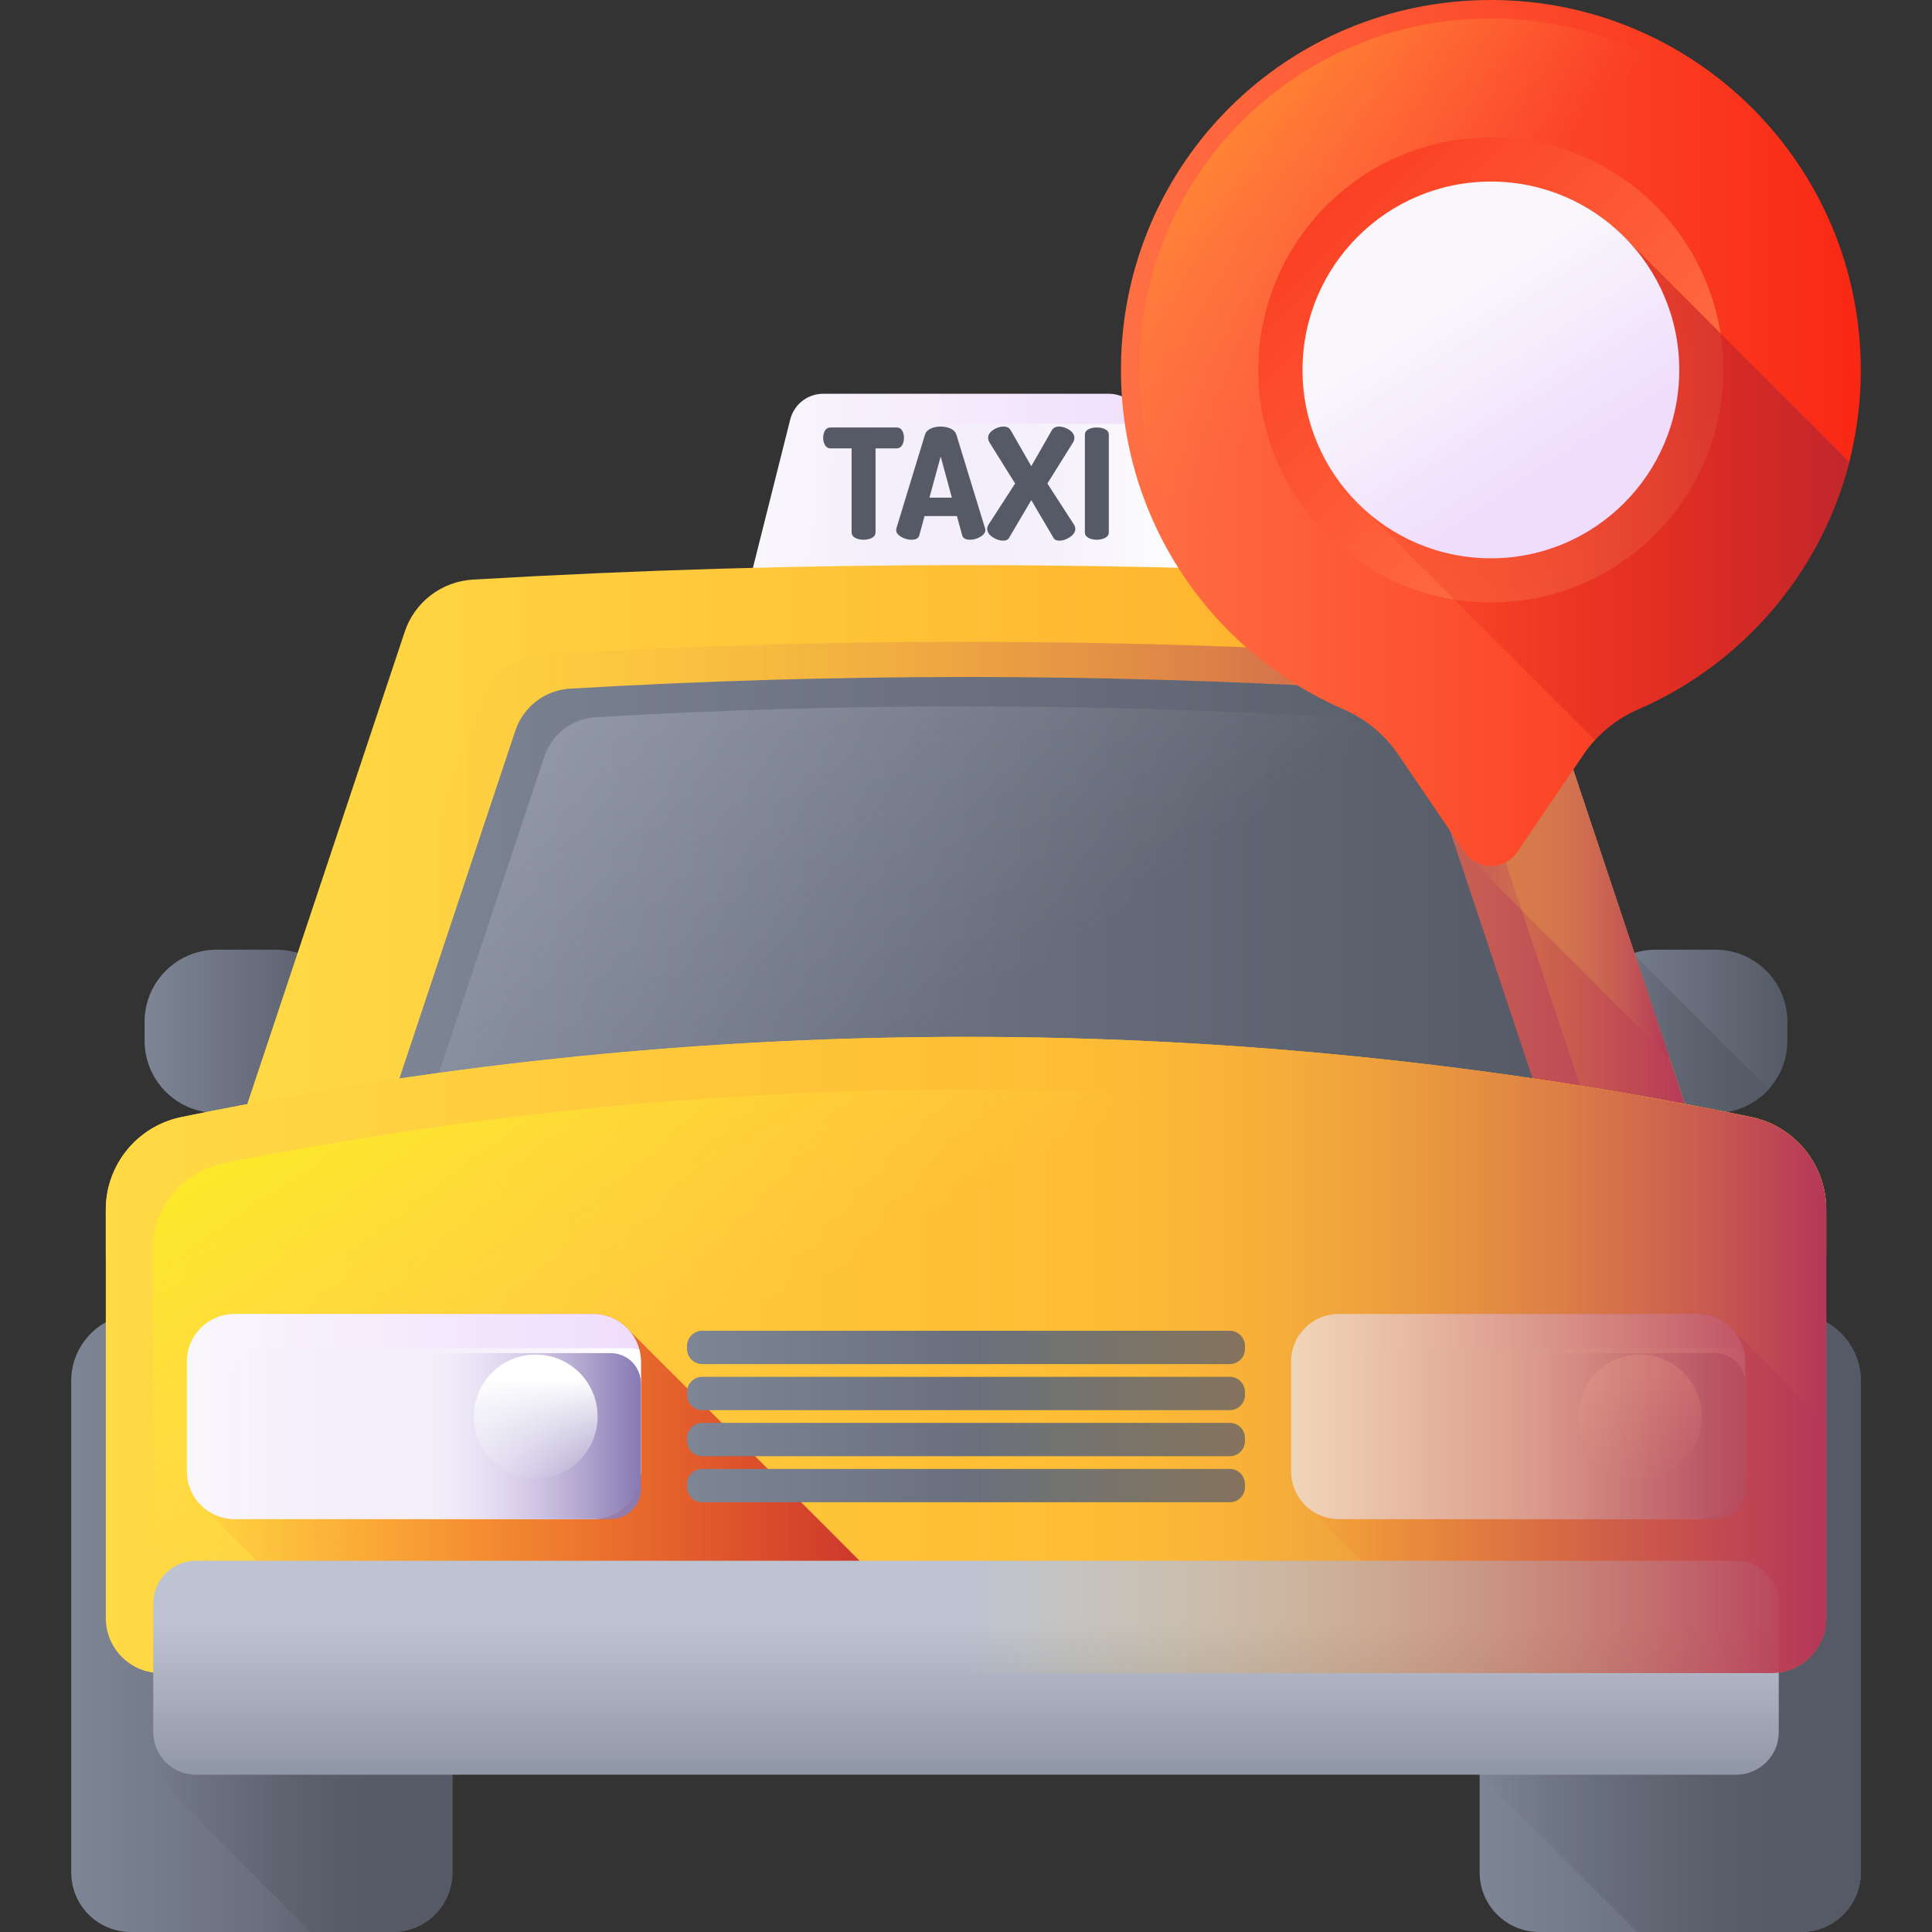 <svg width="38" height="38" viewBox="0 0 38 38" fill="none" xmlns="http://www.w3.org/2000/svg">
<rect x="0" y="0" width="38" height="38" fill="#333333" stroke="none"/>
<g id="Frame" clip-path="url(#clip0_3133_1418)">
<g id="Group">
<path id="Vector" d="M5.433 21.889H4.262C3.479 21.889 2.844 21.253 2.844 20.47V20.098C2.844 19.314 3.479 18.679 4.262 18.679H5.433C6.217 18.679 6.852 19.314 6.852 20.098V20.47C6.852 21.253 6.217 21.889 5.433 21.889Z" fill="url(#paint0_linear_3133_1418)"/>
<path id="Vector_2" d="M33.738 21.889H32.567C31.783 21.889 31.148 21.253 31.148 20.47V20.098C31.148 19.314 31.783 18.679 32.567 18.679H33.738C34.521 18.679 35.156 19.314 35.156 20.098V20.47C35.156 21.253 34.521 21.889 33.738 21.889Z" fill="url(#paint1_linear_3133_1418)"/>
<path id="Vector_3" d="M33.738 21.889C34.154 21.889 34.527 21.708 34.787 21.423L32.117 18.753C31.554 18.941 31.148 19.471 31.148 20.098V20.47C31.148 21.253 31.783 21.889 32.567 21.889H33.738Z" fill="url(#paint2_linear_3133_1418)"/>
<path id="Vector_4" d="M23.408 12.031H14.592L15.543 8.25C15.579 8.106 15.663 7.978 15.78 7.886C15.898 7.794 16.042 7.745 16.191 7.745H21.809C22.115 7.745 22.383 7.953 22.457 8.25L23.408 12.031Z" fill="url(#paint3_linear_3133_1418)"/>
<path id="Vector_5" d="M23.408 12.031L22.479 8.338H17.054C16.905 8.338 16.761 8.387 16.643 8.479C16.526 8.57 16.442 8.699 16.406 8.843L15.604 12.031H23.408Z" fill="url(#paint4_linear_3133_1418)"/>
<path id="Vector_6" d="M28.701 11.4C22.239 11.02 15.761 11.02 9.299 11.4C8.999 11.418 8.711 11.525 8.472 11.708C8.233 11.891 8.055 12.141 7.96 12.427L4.677 22.275H33.323L30.04 12.427C29.945 12.141 29.767 11.891 29.528 11.708C29.289 11.525 29.001 11.418 28.701 11.4Z" fill="url(#paint5_linear_3133_1418)"/>
<path id="Vector_7" d="M27.389 12.871C21.801 12.542 16.199 12.542 10.611 12.871C10.351 12.886 10.102 12.979 9.896 13.137C9.689 13.295 9.535 13.511 9.453 13.758L6.614 22.275H31.386L28.547 13.758C28.465 13.511 28.311 13.295 28.104 13.137C27.898 12.979 27.649 12.886 27.389 12.871Z" fill="url(#paint6_linear_3133_1418)"/>
<path id="Vector_8" d="M19 22.274H33.323L30.04 12.426C29.96 12.185 29.819 11.969 29.632 11.796L16.323 22.274H19Z" fill="url(#paint7_linear_3133_1418)"/>
<path id="Vector_9" d="M26.788 13.545C21.6 13.239 16.4 13.239 11.212 13.545C10.971 13.559 10.74 13.645 10.549 13.792C10.357 13.939 10.214 14.14 10.137 14.369L7.502 22.274H30.498L27.863 14.369C27.786 14.14 27.643 13.939 27.451 13.792C27.26 13.645 27.029 13.559 26.788 13.545Z" fill="url(#paint8_linear_3133_1418)"/>
<path id="Vector_10" d="M26.286 14.107C21.433 13.822 16.567 13.822 11.714 14.107C11.489 14.12 11.272 14.201 11.093 14.338C10.914 14.476 10.78 14.664 10.708 14.878L8.243 22.275H29.757L27.292 14.878C27.22 14.664 27.086 14.476 26.907 14.338C26.728 14.201 26.511 14.12 26.286 14.107Z" fill="url(#paint9_linear_3133_1418)"/>
<path id="Vector_11" d="M7.725 38H2.572C1.925 38 1.401 37.476 1.401 36.829V27.159C1.401 26.432 1.99 25.843 2.717 25.843H7.581C8.308 25.843 8.897 26.432 8.897 27.159V36.829C8.897 37.476 8.372 38 7.725 38Z" fill="url(#paint10_linear_3133_1418)"/>
<path id="Vector_12" d="M3.014 25.843V34.067C3.014 34.334 3.067 34.597 3.169 34.844C3.271 35.09 3.42 35.313 3.609 35.501L6.112 38H7.725C8.372 38 8.897 37.476 8.897 36.829V27.159C8.897 26.432 8.307 25.843 7.581 25.843H3.014Z" fill="url(#paint11_linear_3133_1418)"/>
<path id="Vector_13" d="M5.149 38H7.726C8.372 38 8.897 37.476 8.897 36.829V27.159C8.897 26.432 8.308 25.843 7.581 25.843H5.149L5.149 38Z" fill="url(#paint12_linear_3133_1418)"/>
<path id="Vector_14" d="M35.428 38H30.274C29.628 38 29.103 37.476 29.103 36.829V27.159C29.103 26.432 29.692 25.843 30.419 25.843H35.283C36.01 25.843 36.599 26.432 36.599 27.159V36.829C36.599 37.476 36.075 38 35.428 38Z" fill="url(#paint13_linear_3133_1418)"/>
<path id="Vector_15" d="M30.419 25.843C29.692 25.843 29.103 26.432 29.103 27.159V34.908L29.107 34.906L32.201 38H35.428C36.075 38 36.599 37.476 36.599 36.829V27.159C36.599 26.432 36.01 25.843 35.283 25.843H30.419Z" fill="url(#paint14_linear_3133_1418)"/>
<path id="Vector_16" d="M32.851 38H35.428C36.075 38 36.599 37.476 36.599 36.829V27.159C36.599 26.432 36.01 25.843 35.283 25.843H32.851V38H32.851Z" fill="url(#paint15_linear_3133_1418)"/>
<path id="Vector_17" d="M34.837 32.908H3.163C2.566 32.908 2.081 32.424 2.081 31.826V23.792C2.081 22.909 2.703 22.148 3.568 21.972L3.802 21.925C13.912 19.869 24.334 19.884 34.437 21.969C35.3 22.147 35.919 22.907 35.919 23.788V31.826C35.919 32.424 35.434 32.908 34.837 32.908Z" fill="url(#paint16_linear_3133_1418)"/>
<path id="Vector_18" d="M35.919 24.705V23.787C35.919 22.907 35.3 22.147 34.437 21.969C24.334 19.884 13.912 19.869 3.802 21.924L3.568 21.972C2.703 22.148 2.081 22.909 2.081 23.792V24.705H35.919Z" fill="url(#paint17_linear_3133_1418)"/>
<path id="Vector_19" d="M33.963 32.908H4.037C3.472 32.908 3.014 32.464 3.014 31.915V24.546C3.014 23.736 3.602 23.038 4.419 22.877L4.64 22.833C14.198 20.947 24.033 20.961 33.586 22.874C34.401 23.037 34.986 23.734 34.986 24.542V31.915C34.986 32.464 34.528 32.908 33.963 32.908Z" fill="url(#paint18_linear_3133_1418)"/>
<path id="Vector_20" d="M18.532 32.706V33.744H8.096L4.011 29.659C3.906 29.571 3.821 29.461 3.763 29.336C3.705 29.212 3.675 29.076 3.675 28.939V26.782C3.675 26.263 4.096 25.843 4.615 25.843H11.667C11.957 25.843 12.215 25.973 12.387 26.179C12.429 26.214 18.195 31.987 18.195 31.987C18.4 32.16 18.532 32.418 18.532 32.706Z" fill="url(#paint19_linear_3133_1418)"/>
<path id="Vector_21" d="M35.919 31.826V27.989C34.919 26.989 34.121 26.192 34.105 26.179C34.017 26.074 33.907 25.989 33.783 25.931C33.659 25.873 33.523 25.843 33.386 25.843H26.334C25.815 25.843 25.394 26.263 25.394 26.782V28.939C25.394 29.076 25.424 29.212 25.482 29.336C25.54 29.461 25.625 29.571 25.73 29.659L28.979 32.908H34.837C35.434 32.908 35.919 32.424 35.919 31.826Z" fill="url(#paint20_linear_3133_1418)"/>
<path id="Vector_22" d="M11.667 29.879H4.614C4.095 29.879 3.675 29.458 3.675 28.94V26.782C3.675 26.263 4.095 25.843 4.614 25.843H11.667C12.186 25.843 12.606 26.263 12.606 26.782V28.94C12.606 29.458 12.186 29.879 11.667 29.879Z" fill="url(#paint21_linear_3133_1418)"/>
<path id="Vector_23" d="M5.288 26.517C4.769 26.517 4.349 26.937 4.349 27.456V29.613C4.349 29.695 4.36 29.773 4.379 29.848C4.455 29.867 4.533 29.879 4.614 29.879H11.667C12.186 29.879 12.606 29.458 12.606 28.94V26.782C12.606 26.701 12.595 26.622 12.575 26.547C12.499 26.527 12.42 26.517 12.341 26.517H5.288Z" fill="url(#paint22_linear_3133_1418)"/>
<path id="Vector_24" d="M12.012 29.879H8.783C8.625 29.879 8.474 29.816 8.363 29.705C8.251 29.593 8.189 29.442 8.189 29.285V27.208C8.189 27.051 8.251 26.9 8.363 26.788C8.474 26.677 8.625 26.614 8.783 26.614H12.012C12.17 26.614 12.321 26.677 12.432 26.788C12.543 26.9 12.606 27.051 12.606 27.208V29.285C12.606 29.442 12.543 29.593 12.432 29.705C12.321 29.816 12.17 29.879 12.012 29.879Z" fill="url(#paint23_linear_3133_1418)"/>
<path id="Vector_25" d="M10.536 29.078C11.209 29.078 11.754 28.533 11.754 27.861C11.754 27.188 11.209 26.643 10.536 26.643C9.864 26.643 9.319 27.188 9.319 27.861C9.319 28.533 9.864 29.078 10.536 29.078Z" fill="url(#paint24_linear_3133_1418)"/>
<path id="Vector_26" d="M33.386 29.879H26.333C25.814 29.879 25.394 29.458 25.394 28.94V26.782C25.394 26.263 25.814 25.843 26.333 25.843H33.386C33.904 25.843 34.325 26.263 34.325 26.782V28.94C34.325 29.458 33.904 29.879 33.386 29.879Z" fill="url(#paint25_linear_3133_1418)"/>
<path id="Vector_27" d="M27.006 26.517C26.488 26.517 26.067 26.937 26.067 27.456V29.613C26.067 29.695 26.079 29.773 26.098 29.848C26.173 29.867 26.252 29.879 26.333 29.879H33.386C33.904 29.879 34.325 29.458 34.325 28.94V26.782C34.325 26.701 34.313 26.622 34.294 26.547C34.218 26.527 34.139 26.517 34.059 26.517H27.006Z" fill="url(#paint26_linear_3133_1418)"/>
<path id="Vector_28" d="M33.731 29.879H30.501C30.344 29.879 30.193 29.816 30.081 29.705C29.97 29.593 29.907 29.442 29.907 29.285V27.208C29.907 27.051 29.97 26.9 30.081 26.788C30.193 26.677 30.344 26.614 30.501 26.614H33.731C33.889 26.614 34.04 26.677 34.151 26.788C34.262 26.9 34.325 27.051 34.325 27.208V29.285C34.325 29.442 34.262 29.593 34.151 29.705C34.04 29.816 33.889 29.879 33.731 29.879Z" fill="url(#paint27_linear_3133_1418)"/>
<path id="Vector_29" d="M32.255 29.078C32.928 29.078 33.473 28.533 33.473 27.861C33.473 27.188 32.928 26.643 32.255 26.643C31.583 26.643 31.038 27.188 31.038 27.861C31.038 28.533 31.583 29.078 32.255 29.078Z" fill="url(#paint28_linear_3133_1418)"/>
<path id="Vector_30" d="M34.149 34.906H3.851C3.389 34.906 3.014 34.531 3.014 34.069V31.535C3.014 31.073 3.389 30.698 3.851 30.698H34.149C34.611 30.698 34.986 31.073 34.986 31.535V34.069C34.986 34.531 34.611 34.906 34.149 34.906Z" fill="url(#paint29_linear_3133_1418)"/>
<path id="Vector_31" d="M13.812 28.892H24.189C24.228 28.892 24.267 28.899 24.303 28.914C24.339 28.929 24.372 28.951 24.399 28.979C24.427 29.007 24.449 29.039 24.464 29.076C24.479 29.112 24.487 29.151 24.487 29.19V29.249C24.487 29.288 24.479 29.327 24.464 29.363C24.449 29.4 24.427 29.433 24.399 29.46C24.372 29.488 24.339 29.51 24.303 29.525C24.267 29.54 24.228 29.547 24.189 29.547H13.812C13.772 29.547 13.734 29.54 13.697 29.525C13.661 29.51 13.628 29.488 13.601 29.46C13.573 29.433 13.551 29.4 13.536 29.363C13.521 29.327 13.513 29.288 13.513 29.249V29.19C13.513 29.151 13.521 29.112 13.536 29.076C13.551 29.039 13.573 29.007 13.601 28.979C13.628 28.951 13.661 28.929 13.697 28.914C13.734 28.899 13.772 28.892 13.812 28.892Z" fill="url(#paint30_linear_3133_1418)"/>
<path id="Vector_32" d="M13.812 27.986H24.189C24.228 27.986 24.267 27.994 24.303 28.009C24.339 28.023 24.372 28.045 24.399 28.073C24.427 28.101 24.449 28.134 24.464 28.17C24.479 28.206 24.487 28.245 24.487 28.284V28.344C24.487 28.383 24.479 28.422 24.464 28.458C24.449 28.494 24.427 28.527 24.399 28.554C24.372 28.582 24.339 28.604 24.303 28.619C24.267 28.634 24.228 28.642 24.189 28.642H13.812C13.732 28.642 13.657 28.61 13.601 28.554C13.545 28.498 13.513 28.423 13.513 28.344V28.284C13.513 28.205 13.545 28.129 13.601 28.073C13.657 28.017 13.732 27.986 13.812 27.986Z" fill="url(#paint31_linear_3133_1418)"/>
<path id="Vector_33" d="M13.812 27.08H24.189C24.228 27.08 24.267 27.088 24.303 27.103C24.339 27.118 24.372 27.14 24.399 27.167C24.427 27.195 24.449 27.228 24.464 27.264C24.479 27.3 24.487 27.339 24.487 27.378V27.438C24.487 27.477 24.479 27.516 24.464 27.552C24.449 27.588 24.427 27.621 24.399 27.648C24.372 27.676 24.339 27.698 24.303 27.713C24.267 27.728 24.228 27.736 24.189 27.736H13.812C13.772 27.736 13.734 27.728 13.697 27.713C13.661 27.698 13.628 27.676 13.601 27.648C13.573 27.621 13.551 27.588 13.536 27.552C13.521 27.516 13.513 27.477 13.513 27.438V27.378C13.513 27.299 13.545 27.223 13.601 27.167C13.657 27.111 13.732 27.08 13.812 27.08Z" fill="url(#paint32_linear_3133_1418)"/>
<path id="Vector_34" d="M13.812 26.174H24.189C24.268 26.174 24.343 26.206 24.399 26.262C24.455 26.317 24.487 26.393 24.487 26.472V26.532C24.487 26.571 24.479 26.61 24.464 26.646C24.449 26.682 24.427 26.715 24.399 26.743C24.372 26.77 24.339 26.792 24.303 26.807C24.267 26.822 24.228 26.83 24.189 26.83H13.812C13.772 26.83 13.734 26.822 13.697 26.807C13.661 26.792 13.628 26.77 13.601 26.743C13.573 26.715 13.551 26.682 13.536 26.646C13.521 26.61 13.513 26.571 13.513 26.532V26.472C13.513 26.393 13.545 26.317 13.601 26.262C13.657 26.206 13.732 26.174 13.812 26.174Z" fill="url(#paint33_linear_3133_1418)"/>
<path id="Vector_35" d="M34.437 21.969C29.358 20.921 24.186 20.394 19 20.395V32.908H34.837C35.434 32.908 35.919 32.424 35.919 31.826V23.788C35.919 22.907 35.3 22.147 34.437 21.969Z" fill="url(#paint34_linear_3133_1418)"/>
<g id="Group_2">
<path id="Vector_36" d="M16.191 8.61C16.191 8.556 16.203 8.508 16.227 8.468C16.252 8.428 16.287 8.408 16.333 8.408H17.638C17.684 8.408 17.719 8.428 17.744 8.468C17.768 8.508 17.78 8.556 17.78 8.61C17.78 8.669 17.767 8.718 17.742 8.759C17.717 8.799 17.682 8.819 17.638 8.819H17.221V10.47C17.221 10.516 17.198 10.552 17.152 10.578C17.105 10.603 17.05 10.616 16.985 10.616C16.921 10.616 16.866 10.603 16.819 10.578C16.773 10.552 16.75 10.516 16.75 10.47V8.819H16.333C16.289 8.819 16.254 8.799 16.229 8.759C16.204 8.718 16.191 8.669 16.191 8.61ZM17.626 10.422C17.626 10.416 17.628 10.405 17.632 10.389L18.194 8.547C18.21 8.497 18.246 8.458 18.304 8.431C18.361 8.403 18.427 8.39 18.502 8.39C18.576 8.39 18.642 8.403 18.7 8.431C18.757 8.458 18.794 8.497 18.81 8.547L19.374 10.389C19.378 10.405 19.381 10.416 19.381 10.422C19.381 10.475 19.348 10.52 19.282 10.558C19.217 10.597 19.149 10.616 19.078 10.616C18.992 10.616 18.941 10.587 18.924 10.528L18.822 10.151H18.184L18.082 10.528C18.066 10.587 18.014 10.616 17.928 10.616C17.857 10.616 17.789 10.597 17.724 10.558C17.659 10.52 17.626 10.475 17.626 10.422ZM18.281 9.788H18.722L18.502 8.979L18.281 9.788ZM19.417 10.401C19.417 10.375 19.426 10.347 19.444 10.317L19.966 9.51L19.465 8.707C19.445 8.675 19.435 8.644 19.435 8.613C19.435 8.553 19.468 8.501 19.535 8.456C19.601 8.412 19.669 8.39 19.74 8.39C19.806 8.39 19.854 8.416 19.882 8.468L20.284 9.169L20.685 8.468C20.713 8.416 20.761 8.39 20.827 8.39C20.898 8.39 20.966 8.412 21.033 8.456C21.099 8.501 21.132 8.553 21.132 8.613C21.132 8.643 21.122 8.675 21.102 8.707L20.601 9.51L21.123 10.317C21.141 10.347 21.15 10.375 21.15 10.401C21.15 10.462 21.116 10.516 21.046 10.563C20.977 10.61 20.907 10.634 20.836 10.634C20.78 10.634 20.743 10.618 20.725 10.586L20.284 9.837L19.843 10.586C19.823 10.618 19.785 10.634 19.731 10.634C19.66 10.634 19.59 10.61 19.521 10.563C19.451 10.516 19.417 10.462 19.417 10.401ZM21.338 10.471V8.55C21.338 8.504 21.361 8.468 21.407 8.444C21.453 8.42 21.509 8.408 21.573 8.408C21.638 8.408 21.693 8.42 21.739 8.444C21.786 8.468 21.809 8.504 21.809 8.55V10.471C21.809 10.517 21.786 10.553 21.739 10.578C21.693 10.603 21.638 10.616 21.573 10.616C21.509 10.616 21.453 10.603 21.407 10.578C21.361 10.553 21.338 10.517 21.338 10.471Z" fill="#555A66"/>
</g>
<path id="Vector_37" d="M30.454 13.669H28.966V16.941L32.835 20.81L30.454 13.669Z" fill="url(#paint35_linear_3133_1418)"/>
<path id="Vector_38" d="M36.599 7.276C36.599 3.257 33.342 0 29.323 0C25.323 0 22.088 3.201 22.048 7.201C22.018 10.223 23.83 12.824 26.429 13.953C26.864 14.142 27.236 14.45 27.503 14.843L28.805 16.758C29.054 17.124 29.593 17.124 29.842 16.758L31.144 14.843C31.41 14.452 31.78 14.142 32.214 13.954C34.794 12.836 36.599 10.267 36.599 7.276Z" fill="url(#paint36_linear_3133_1418)"/>
<path id="Vector_39" d="M29.323 16.67C29.281 16.67 29.176 16.659 29.105 16.554L27.803 14.639C27.498 14.19 27.072 13.836 26.574 13.62C24.017 12.51 22.383 9.992 22.411 7.205C22.429 5.366 23.155 3.645 24.456 2.358C25.756 1.071 27.485 0.363 29.323 0.363C33.135 0.363 36.237 3.464 36.237 7.276C36.237 10.034 34.601 12.525 32.07 13.622C31.574 13.836 31.151 14.188 30.844 14.639L29.542 16.554C29.471 16.659 29.366 16.67 29.323 16.67Z" fill="url(#paint37_linear_3133_1418)"/>
<path id="Vector_40" d="M29.324 11.849C31.849 11.849 33.897 9.802 33.897 7.276C33.897 4.75 31.849 2.702 29.324 2.702C26.798 2.702 24.75 4.75 24.75 7.276C24.75 9.802 26.798 11.849 29.324 11.849Z" fill="url(#paint38_linear_3133_1418)"/>
<path id="Vector_41" d="M36.372 9.087L32.027 4.742C31.351 4.021 30.39 3.571 29.324 3.571C27.277 3.571 25.619 5.229 25.619 7.276C25.619 8.342 26.069 9.303 26.79 9.979L31.369 14.558C31.605 14.299 31.893 14.094 32.214 13.954C34.255 13.07 35.81 11.278 36.372 9.087Z" fill="url(#paint39_linear_3133_1418)"/>
<path id="Vector_42" d="M29.324 10.981C31.37 10.981 33.029 9.322 33.029 7.276C33.029 5.229 31.37 3.571 29.324 3.571C27.277 3.571 25.619 5.229 25.619 7.276C25.619 9.322 27.277 10.981 29.324 10.981Z" fill="url(#paint40_linear_3133_1418)"/>
</g>
</g>
<defs>
<linearGradient id="paint0_linear_3133_1418" x1="2.844" y1="18.679" x2="6.852" y2="18.679" gradientUnits="userSpaceOnUse">
<stop stop-color="#7E8595"/>
<stop offset="1" stop-color="#555A66"/>
</linearGradient>
<linearGradient id="paint1_linear_3133_1418" x1="31.148" y1="18.679" x2="35.156" y2="18.679" gradientUnits="userSpaceOnUse">
<stop stop-color="#7E8595"/>
<stop offset="1" stop-color="#555A66"/>
</linearGradient>
<linearGradient id="paint2_linear_3133_1418" x1="31.148" y1="18.753" x2="34.787" y2="18.753" gradientUnits="userSpaceOnUse">
<stop stop-color="#555A66" stop-opacity="0"/>
<stop offset="1" stop-color="#555A66"/>
</linearGradient>
<linearGradient id="paint3_linear_3133_1418" x1="14.592" y1="7.745" x2="23.408" y2="7.745" gradientUnits="userSpaceOnUse">
<stop stop-color="#F9F7FC"/>
<stop offset="1" stop-color="#F0DDFC"/>
</linearGradient>
<linearGradient id="paint4_linear_3133_1418" x1="15.604" y1="8.338" x2="23.408" y2="8.338" gradientUnits="userSpaceOnUse">
<stop stop-color="#E9EDF5" stop-opacity="0"/>
<stop offset="1" stop-color="white"/>
</linearGradient>
<linearGradient id="paint5_linear_3133_1418" x1="4.677" y1="11.115" x2="33.323" y2="11.115" gradientUnits="userSpaceOnUse">
<stop stop-color="#FFDA45"/>
<stop offset="1" stop-color="#FFA425"/>
</linearGradient>
<linearGradient id="paint6_linear_3133_1418" x1="6.614" y1="12.624" x2="31.386" y2="12.624" gradientUnits="userSpaceOnUse">
<stop stop-color="#FFDA45" stop-opacity="0"/>
<stop offset="1" stop-color="#B53759"/>
</linearGradient>
<linearGradient id="paint7_linear_3133_1418" x1="16.323" y1="11.796" x2="33.323" y2="11.796" gradientUnits="userSpaceOnUse">
<stop stop-color="#FFDA45" stop-opacity="0"/>
<stop offset="1" stop-color="#B53759"/>
</linearGradient>
<linearGradient id="paint8_linear_3133_1418" x1="7.502" y1="13.316" x2="30.498" y2="13.316" gradientUnits="userSpaceOnUse">
<stop stop-color="#7E8595"/>
<stop offset="1" stop-color="#555A66"/>
</linearGradient>
<linearGradient id="paint9_linear_3133_1418" x1="18.857" y1="20.113" x2="1.797" y2="-4.558" gradientUnits="userSpaceOnUse">
<stop stop-color="#BEC3D2" stop-opacity="0"/>
<stop offset="0.558" stop-color="#D4D9E4" stop-opacity="0.558"/>
<stop offset="1" stop-color="#E9EDF5"/>
</linearGradient>
<linearGradient id="paint10_linear_3133_1418" x1="1.401" y1="25.843" x2="8.897" y2="25.843" gradientUnits="userSpaceOnUse">
<stop stop-color="#7E8595"/>
<stop offset="1" stop-color="#555A66"/>
</linearGradient>
<linearGradient id="paint11_linear_3133_1418" x1="3.014" y1="25.843" x2="8.897" y2="25.843" gradientUnits="userSpaceOnUse">
<stop stop-color="#555A66" stop-opacity="0"/>
<stop offset="1" stop-color="#555A66"/>
</linearGradient>
<linearGradient id="paint12_linear_3133_1418" x1="5.149" y1="25.843" x2="8.897" y2="25.843" gradientUnits="userSpaceOnUse">
<stop stop-color="#555A66" stop-opacity="0"/>
<stop offset="1" stop-color="#555A66"/>
</linearGradient>
<linearGradient id="paint13_linear_3133_1418" x1="29.103" y1="25.843" x2="36.599" y2="25.843" gradientUnits="userSpaceOnUse">
<stop stop-color="#7E8595"/>
<stop offset="1" stop-color="#555A66"/>
</linearGradient>
<linearGradient id="paint14_linear_3133_1418" x1="29.103" y1="25.843" x2="36.599" y2="25.843" gradientUnits="userSpaceOnUse">
<stop stop-color="#555A66" stop-opacity="0"/>
<stop offset="1" stop-color="#555A66"/>
</linearGradient>
<linearGradient id="paint15_linear_3133_1418" x1="32.851" y1="25.843" x2="36.599" y2="25.843" gradientUnits="userSpaceOnUse">
<stop stop-color="#555A66" stop-opacity="0"/>
<stop offset="1" stop-color="#555A66"/>
</linearGradient>
<linearGradient id="paint16_linear_3133_1418" x1="2.081" y1="20.394" x2="35.919" y2="20.394" gradientUnits="userSpaceOnUse">
<stop stop-color="#FFDA45"/>
<stop offset="1" stop-color="#FFA425"/>
</linearGradient>
<linearGradient id="paint17_linear_3133_1418" x1="2.081" y1="20.394" x2="35.919" y2="20.394" gradientUnits="userSpaceOnUse">
<stop stop-color="#FFDA45"/>
<stop offset="1" stop-color="#FFA425"/>
</linearGradient>
<linearGradient id="paint18_linear_3133_1418" x1="17.054" y1="24.705" x2="12.554" y2="16.768" gradientUnits="userSpaceOnUse">
<stop stop-color="#FFDA45" stop-opacity="0"/>
<stop offset="1" stop-color="#FCEE21"/>
</linearGradient>
<linearGradient id="paint19_linear_3133_1418" x1="3.675" y1="25.843" x2="18.532" y2="25.843" gradientUnits="userSpaceOnUse">
<stop stop-color="#F92814" stop-opacity="0"/>
<stop offset="1" stop-color="#C1272D"/>
</linearGradient>
<linearGradient id="paint20_linear_3133_1418" x1="25.394" y1="25.843" x2="35.919" y2="25.843" gradientUnits="userSpaceOnUse">
<stop stop-color="#F92814" stop-opacity="0"/>
<stop offset="1" stop-color="#C1272D"/>
</linearGradient>
<linearGradient id="paint21_linear_3133_1418" x1="3.675" y1="25.843" x2="12.606" y2="25.843" gradientUnits="userSpaceOnUse">
<stop stop-color="#F9F7FC"/>
<stop offset="1" stop-color="#F0DDFC"/>
</linearGradient>
<linearGradient id="paint22_linear_3133_1418" x1="4.349" y1="26.517" x2="12.606" y2="26.517" gradientUnits="userSpaceOnUse">
<stop stop-color="#E9EDF5" stop-opacity="0"/>
<stop offset="1" stop-color="white"/>
</linearGradient>
<linearGradient id="paint23_linear_3133_1418" x1="8.189" y1="26.614" x2="12.606" y2="26.614" gradientUnits="userSpaceOnUse">
<stop stop-color="#F0DDFC" stop-opacity="0"/>
<stop offset="0.289" stop-color="#C8B7E0" stop-opacity="0.289"/>
<stop offset="0.592" stop-color="#A595C8" stop-opacity="0.592"/>
<stop offset="0.84" stop-color="#8F81B8" stop-opacity="0.84"/>
<stop offset="1" stop-color="#8779B3"/>
</linearGradient>
<linearGradient id="paint24_linear_3133_1418" x1="10.536" y1="29.341" x2="10.536" y2="27.113" gradientUnits="userSpaceOnUse">
<stop stop-color="#E9EDF5" stop-opacity="0"/>
<stop offset="1" stop-color="white"/>
</linearGradient>
<linearGradient id="paint25_linear_3133_1418" x1="25.394" y1="25.843" x2="34.325" y2="25.843" gradientUnits="userSpaceOnUse">
<stop stop-color="#F9F7FC"/>
<stop offset="1" stop-color="#F0DDFC"/>
</linearGradient>
<linearGradient id="paint26_linear_3133_1418" x1="26.067" y1="26.517" x2="34.325" y2="26.517" gradientUnits="userSpaceOnUse">
<stop stop-color="#E9EDF5" stop-opacity="0"/>
<stop offset="1" stop-color="white"/>
</linearGradient>
<linearGradient id="paint27_linear_3133_1418" x1="29.907" y1="26.614" x2="34.325" y2="26.614" gradientUnits="userSpaceOnUse">
<stop stop-color="#F0DDFC" stop-opacity="0"/>
<stop offset="0.289" stop-color="#C8B7E0" stop-opacity="0.289"/>
<stop offset="0.592" stop-color="#A595C8" stop-opacity="0.592"/>
<stop offset="0.84" stop-color="#8F81B8" stop-opacity="0.84"/>
<stop offset="1" stop-color="#8779B3"/>
</linearGradient>
<linearGradient id="paint28_linear_3133_1418" x1="32.255" y1="29.341" x2="32.255" y2="27.113" gradientUnits="userSpaceOnUse">
<stop stop-color="#E9EDF5" stop-opacity="0"/>
<stop offset="1" stop-color="white"/>
</linearGradient>
<linearGradient id="paint29_linear_3133_1418" x1="19" y1="31.93" x2="19" y2="36.048" gradientUnits="userSpaceOnUse">
<stop stop-color="#BEC3D2"/>
<stop offset="0.97" stop-color="#808797"/>
<stop offset="1" stop-color="#7E8595"/>
</linearGradient>
<linearGradient id="paint30_linear_3133_1418" x1="13.513" y1="28.892" x2="24.487" y2="28.892" gradientUnits="userSpaceOnUse">
<stop stop-color="#7E8595"/>
<stop offset="1" stop-color="#555A66"/>
</linearGradient>
<linearGradient id="paint31_linear_3133_1418" x1="13.513" y1="27.986" x2="24.487" y2="27.986" gradientUnits="userSpaceOnUse">
<stop stop-color="#7E8595"/>
<stop offset="1" stop-color="#555A66"/>
</linearGradient>
<linearGradient id="paint32_linear_3133_1418" x1="13.513" y1="27.08" x2="24.487" y2="27.08" gradientUnits="userSpaceOnUse">
<stop stop-color="#7E8595"/>
<stop offset="1" stop-color="#555A66"/>
</linearGradient>
<linearGradient id="paint33_linear_3133_1418" x1="13.513" y1="26.174" x2="24.487" y2="26.174" gradientUnits="userSpaceOnUse">
<stop stop-color="#7E8595"/>
<stop offset="1" stop-color="#555A66"/>
</linearGradient>
<linearGradient id="paint34_linear_3133_1418" x1="19" y1="20.395" x2="35.919" y2="20.395" gradientUnits="userSpaceOnUse">
<stop stop-color="#FFDA45" stop-opacity="0"/>
<stop offset="1" stop-color="#B53759"/>
</linearGradient>
<linearGradient id="paint35_linear_3133_1418" x1="28.966" y1="13.669" x2="32.835" y2="13.669" gradientUnits="userSpaceOnUse">
<stop stop-color="#FFDA45" stop-opacity="0"/>
<stop offset="1" stop-color="#B53759"/>
</linearGradient>
<linearGradient id="paint36_linear_3133_1418" x1="22.048" y1="0" x2="36.599" y2="0" gradientUnits="userSpaceOnUse">
<stop stop-color="#FF7044"/>
<stop offset="1" stop-color="#F92814"/>
</linearGradient>
<linearGradient id="paint37_linear_3133_1418" x1="27.763" y1="5.72" x2="22.662" y2="0.618" gradientUnits="userSpaceOnUse">
<stop stop-color="#FF7044" stop-opacity="0"/>
<stop offset="1" stop-color="#FFA425"/>
</linearGradient>
<linearGradient id="paint38_linear_3133_1418" x1="32.081" y1="10.034" x2="22.96" y2="0.912" gradientUnits="userSpaceOnUse">
<stop stop-color="#FF7044"/>
<stop offset="1" stop-color="#F92814"/>
</linearGradient>
<linearGradient id="paint39_linear_3133_1418" x1="25.619" y1="3.571" x2="36.372" y2="3.571" gradientUnits="userSpaceOnUse">
<stop stop-color="#F92814" stop-opacity="0"/>
<stop offset="1" stop-color="#C1272D"/>
</linearGradient>
<linearGradient id="paint40_linear_3133_1418" x1="28.417" y1="5.893" x2="30.606" y2="9.231" gradientUnits="userSpaceOnUse">
<stop stop-color="#F9F7FC"/>
<stop offset="1" stop-color="#F0DDFC"/>
</linearGradient>
<clipPath id="clip0_3133_1418">
<rect width="38" height="38" fill="white"/>
</clipPath>
</defs>
</svg>
